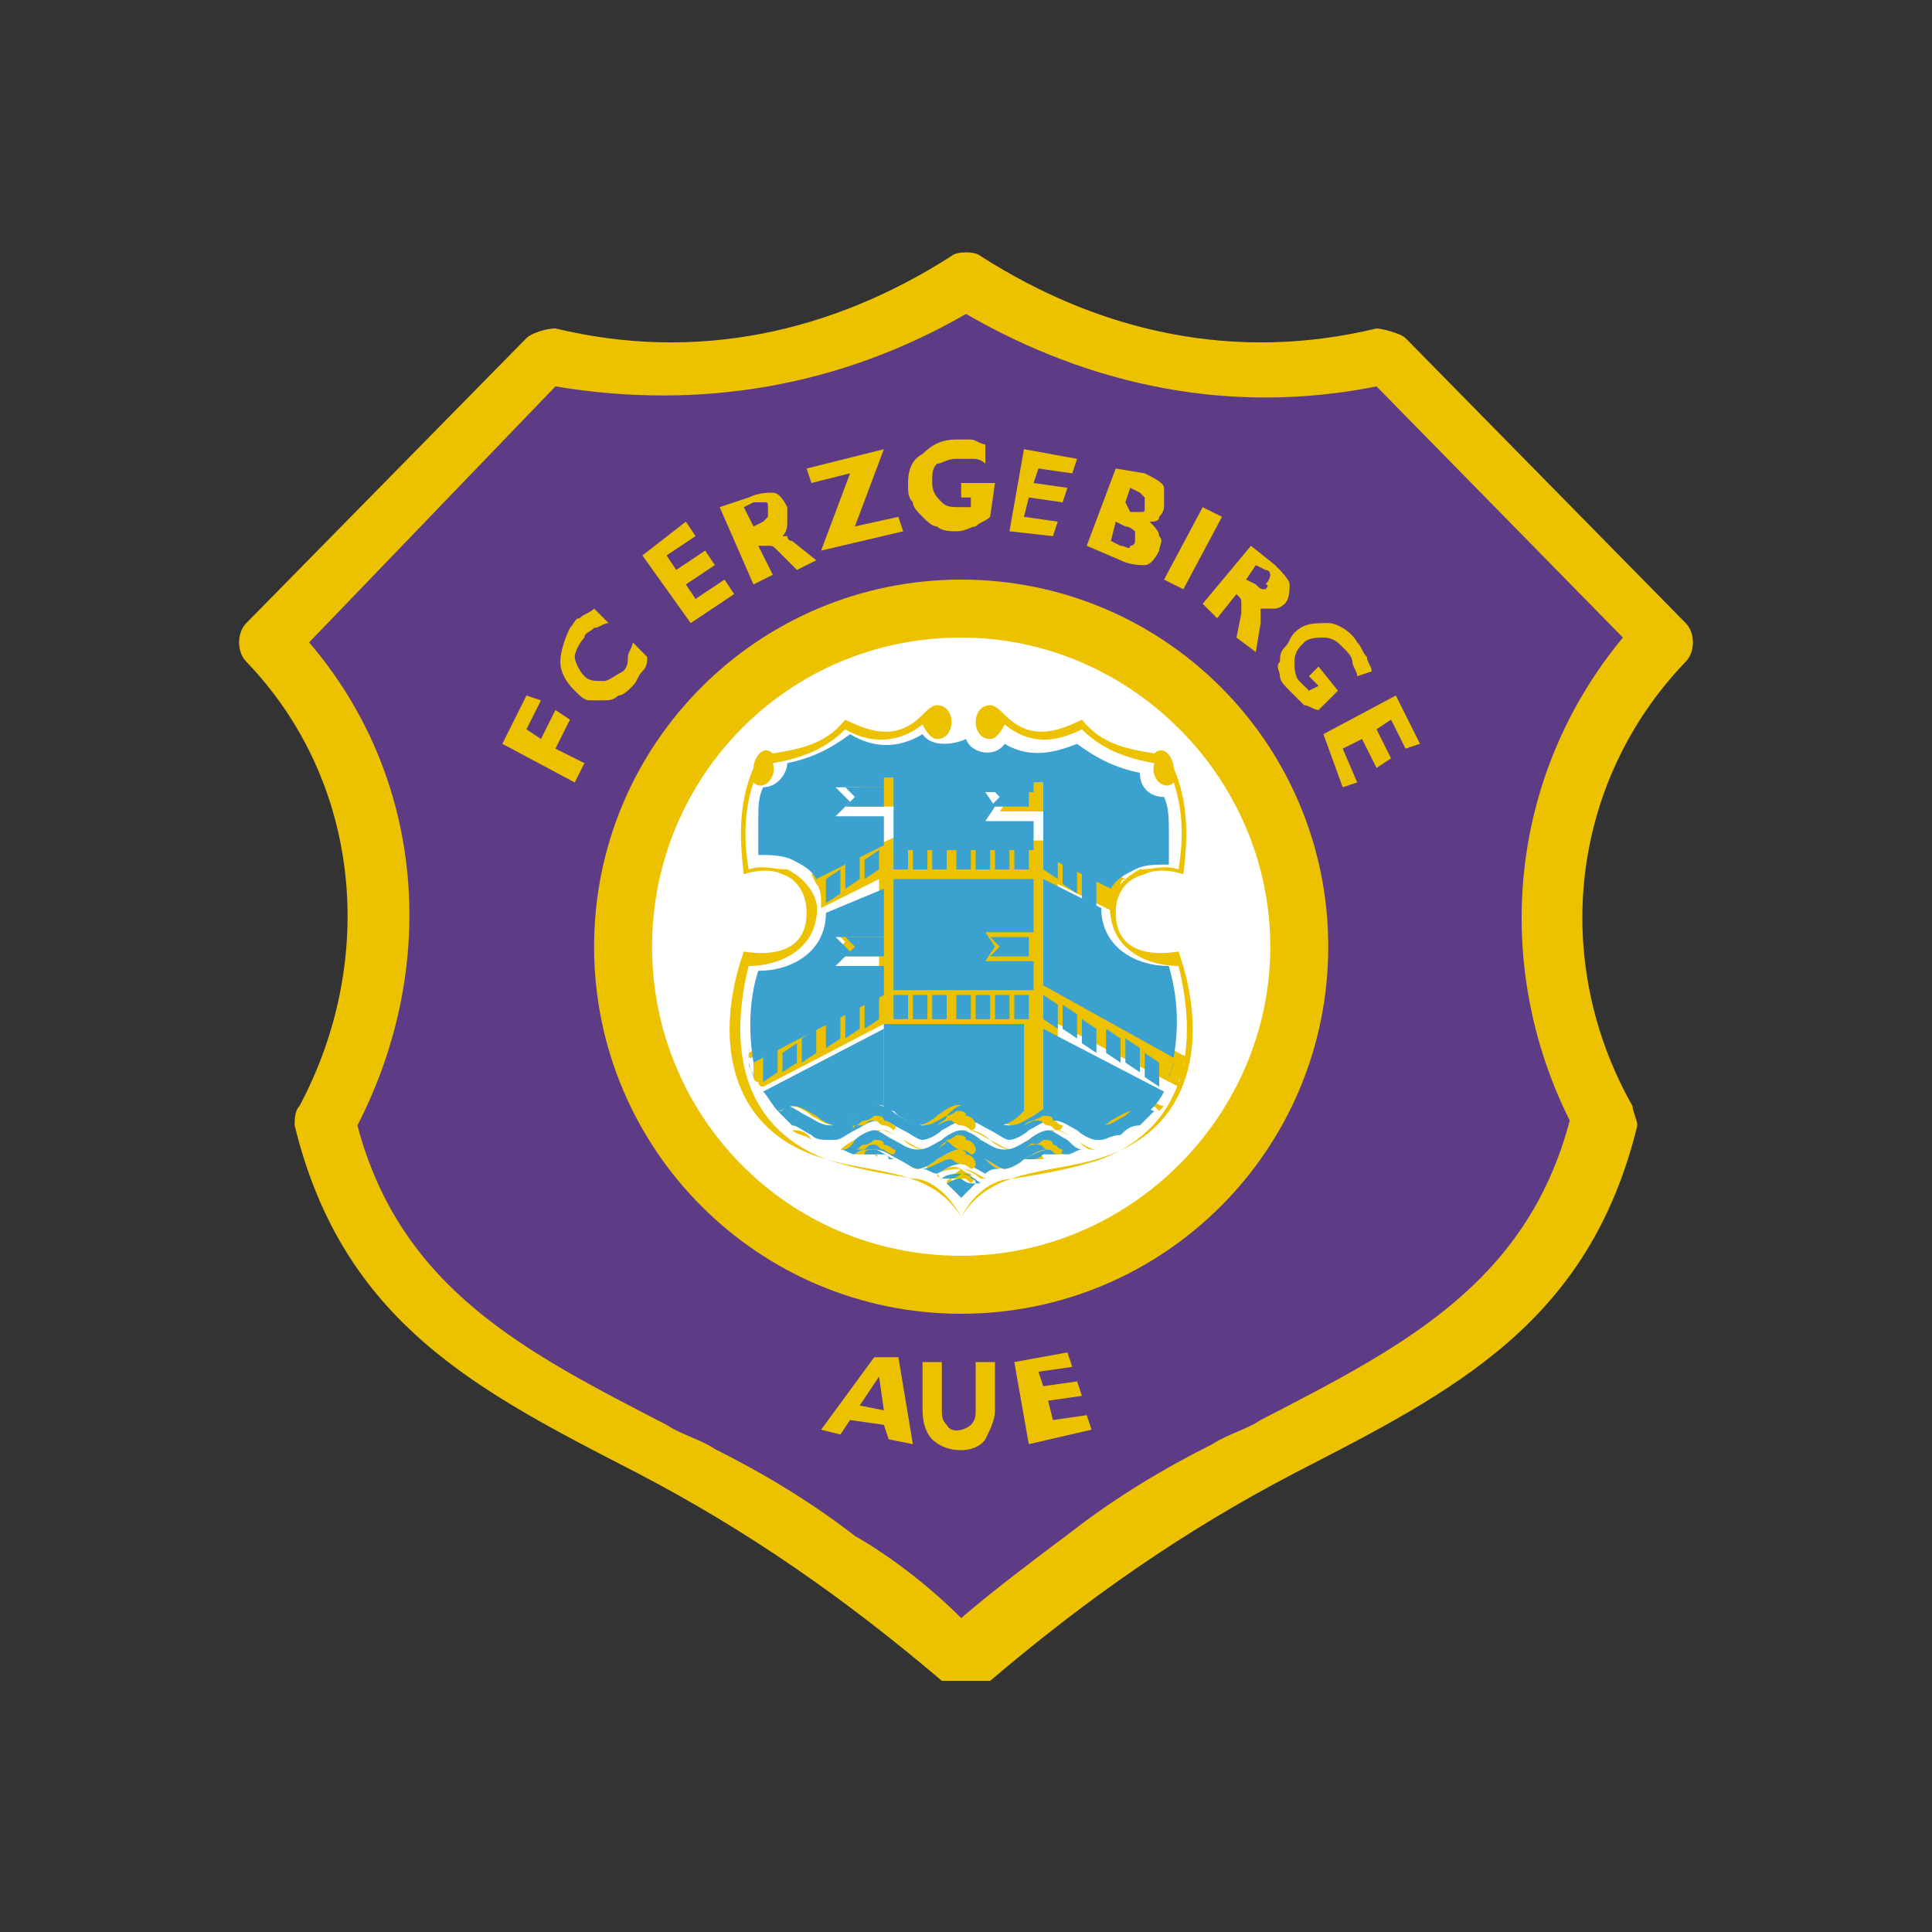 <svg baseProfile="tiny" xmlns="http://www.w3.org/2000/svg" width="40" height="40"><rect width="100%" height="100%" fill="#333333" stroke="none"/><path fill="#ECC200" d="M19.5 34.8c-2-1.7-4-3.1-6.3-4.3-3.3-1.7-6.1-3.1-7.1-7.2 0-.1 0-.3.1-.4 1.6-3 1.3-6.7-1.1-9.2-.2-.2-.2-.6 0-.8L10.9 7c.1-.1.4-.2.6-.2 2.9.7 5.7.1 8.2-1.5.1-.1.5-.1.6 0 2.5 1.6 5.3 2.2 8.2 1.5.1 0 .5.1.6.2l5.8 5.9c.2.2.2.6 0 .8-2.4 2.5-2.8 6.2-1.1 9.2 0 .1.1.3.1.4-1 4.1-3.8 5.5-7.1 7.2-2.3 1.2-4.3 2.6-6.3 4.3h-1z"/><path fill="#5D3B85" d="M19.9 33.5c.7-.6 1.5-1.2 2.3-1.8.9-.7 1.9-1.3 2.9-1.8.3-.2.7-.3 1-.5 2.9-1.5 5.5-2.8 6.4-6.2-1.6-3.2-1.3-7.1 1.1-10L28.5 8c-3 .6-5.9 0-8.5-1.5-2.6 1.5-5.5 2-8.5 1.5l-5.1 5.3c2.4 2.8 2.7 6.7 1 10 .9 3.4 3.5 4.7 6.4 6.2.3.2.7.3 1 .5 1 .5 2 1.1 2.9 1.8.7.4 1.5 1 2.2 1.7z"/><path fill="#ECC200" d="M19.9 27.2c4.2 0 7.6-3.4 7.6-7.6S24.1 12 19.9 12s-7.6 3.4-7.6 7.6c0 4.2 3.4 7.6 7.6 7.6z"/><path fill="#FFF" d="M19.9 26c3.5 0 6.4-2.9 6.4-6.4s-2.9-6.4-6.4-6.4c-3.6 0-6.4 2.9-6.4 6.4s2.8 6.4 6.4 6.4z"/><path fill-rule="evenodd" fill="#ECC200" d="M17.4 23.8s.1-.1.3-.2c.2-.1.3-.2.5-.2s.3.1.5.2c.1.1.3.2.4.2s.3-.1.4-.2c.2-.1.3-.2.5-.2s.3.1.5.2c.1.1.3.2.4.2s.3-.1.4-.2c.2-.1.3-.2.5-.2s.3.1.5.2c.1.1.3.2.4.2h-.1c-.1 0-.2-.1-.3-.2-.2-.1-.3-.2-.4-.2s-.3.1-.4.2c-.2.1-.3.2-.5.2s-.3-.1-.5-.2c-.1-.1-.3-.2-.4-.2s-.3.1-.4.2c-.2.1-.3.2-.5.2s-.3-.1-.5-.2-.3-.2-.4-.2-.3.1-.4.2c-.3.2-.4.2-.5.2zm-.6-.2c-.1-.1-.3-.1-.4-.2.1 0 .3 0 .4.2 0-.1 0-.1 0 0 0-.1 0-.1 0 0zm.9.3c.1-.1.2-.1.4-.1s.3.1.5.2.3.2.4.2.3-.1.4-.2c.2-.1.3-.2.5-.2s.3.1.5.2.3.2.4.2.3-.1.4-.2c.2-.1.3-.2.5-.2.1 0 .2.1.4.1h-.2c-.1-.1-.2-.1-.2-.1-.1 0-.3.1-.4.2h-.1c-.1 0-.2 0-.3.1-.1 0-.1 0-.2.1-.1 0-.2-.1-.3-.2-.1-.1-.3-.2-.4-.2s-.3.1-.4.2-.2.2-.3.2c-.1 0-.2-.1-.2-.1-.1 0-.2 0-.3-.1h-.1c-.2-.1-.3-.2-.4-.2s-.2 0-.2.1h-.4c.1 0 .1 0 0 0zm.4 0s-.1 0 0 0c-.1 0 0 0 0 0h.2-.2c.1.1.1 0 0 0zm1.3.4c0 .1.1.1 0 0 .2-.1.4-.1.5-.1s.3.1.4.2h.1c-.2-.1-.3-.2-.5-.2-.2-.1-.3 0-.5.1zm.3.1s-.1 0-.1.1l.1.1v-.2h.2c.1 0 .1 0 .2.1l.1-.1s-.1 0-.1-.1c-.1 0-.2-.1-.2-.1-.1.1-.2.1-.2.2zm1.7-.4h.3-.1c0-.1-.1-.1-.2 0zm2-.7c-.1.1-.2.2-.4.2.1-.1.3-.1.4-.2z"/><path fill="#ECC200" d="M16.8 18.1l.1.1-.1-.1.1.2c.1.1.1.3.1.4v.1l1.2-.6v1h-1l.3.3-.3.3h1v.6l-2.7 1.4v.1h.1v.4s0 .1.1.1c0 0 0 .1.1.1l2.5-1.3v1.6c-.2-.1-.4.1-.6.2s-.3.2-.4.2-.3-.1-.4-.2c-.2-.1-.3-.2-.5-.2-.1 0-.2 0-.3.1l.1.1c.1 0 .1-.1.2-.1s.3.1.4.2c.2.1.3.2.5.2s.3-.1.5-.2c.4-.3.5-.3.9 0 .1.1.3.2.5.2s.3-.1.5-.2c.4-.3.5-.3.8 0 .2.1.3.2.5.2s.3-.1.5-.2c.4-.3.5-.3.9 0 .2.1.3.2.5.2s.3-.1.5-.2.3-.2.4-.2.1 0 .2.1l.1-.1c-.1 0-.2-.1-.3-.1-.2 0-.3.1-.5.2-.1.1-.3.2-.4.2s-.3-.1-.4-.2c-.2-.1-.4-.3-.6-.2v-1.6l2.5 1.3v-.1s0-.1.1-.1V22h.1v-.1l-2.7-1.4v-2.2l1.2.6v-.1c0-.1 0-.3.1-.4v-.1s0-.1.1-.1l-1.4-.7V16h-.2v.2h-1l.2.3-.2.3h1v.6h-2.9v-1.5h-.2v.2h-1l.3.3-.3.3h1v.6l-1.8.8z"/><path fill="#3BA1CE" d="M21 18h.3v-.5H21v.5zm-.4 0h.3v-.5h-.3v.5zm-.4 0h.3v-.5h-.3v.5zm-.4 0h.3v-.5h-.3v.5zm-.5 0h.3v-.5h-.3v.5zm-.4 0h.3v-.5h-.3v.5zm-.4-.5v.5h.3v-.5h-.3zm2.5 3.6h.3v-.5H21v.5zm-.4 0h.3v-.5h-.3v.5zm-.4 0h.3v-.5h-.3v.5zm-.4 0h.3v-.5h-.3v.5zm-.5 0h.3v-.5h-.3v.5zm-.4 0h.3v-.5h-.3v.5zm-.4 0h.3v-.5h-.3v.5zm-1.4-2.9l.3-.2v.5l-.3.2v-.5zm.4-.3l.3-.2v.5l-.3.2v-.5zm.4-.1l.3-.2v.4l-.3.2v-.4zm-2.1 4.1l.3-.2v.5l-.3.2v-.5zm.4-.1l.3-.2v.4l-.3.2v-.4zm.4-.3l.3-.2v.5l-.3.2v-.5zm.5-.3l.3-.2v.5l-.3.2v-.5zm.4-.2l.3-.2v.5l-.3.2V21zm.4-.2l.3-.2v.5l-.3.2v-.5zm6.1 1.7l-.3-.2v-.5l.3.2v.5zm-.4-.3l-.3-.2v-.5l.3.2v.5zm-.4-.2l-.3-.2v-.5l.3.2v.5zm-.5-.2l-.3-.2v-.5l.3.2v.5zm-.4-.3l-.3-.2v-.5l.3.2v.5zm-.4-.2l-.3-.2v-.5l.3.2v.5zm.8-2.5l-.3-.2V18l.3.2v.6zm-.4-.3l-.3-.2v-.5l.3.2v.5zm-.4-.3l-.3-.2v-.5l.3.2v.5zm2.4 3.8c0 .1-.1.2-.1.3l.1-.3zm-8.8 0c0 .1.1.2.1.3l-.1-.3zm.3.6c.1.1.2.3.3.4.1 0 .2-.1.3-.1.2 0 .3.1.5.2.1.1.3.2.4.2s.3-.1.4-.2c.2-.1.4-.3.6-.2v-1.6l-2.5 1.3zm2.1 1.3h.3c.1 0 .2 0 .2.1h.1c-.2-.1-.3-.2-.4-.2-.1 0-.2 0-.2.1zm1.2.3c.1 0 .2.1.3.1.2-.1.3-.2.5-.2s.3.1.5.2c.1-.1.2-.1.3-.1-.1 0-.2-.1-.3-.2-.1-.1-.3-.2-.4-.2s-.3.1-.4.2c-.2.1-.4.2-.5.2zm2.1-.2h.2c.1 0 .2-.1.2-.1h.3c-.1-.1-.2-.1-.2-.1-.1 0-.3.1-.5.2.1 0 0 0 0 0zm-1.6.5l.3.3.3-.3h-.1c-.1 0-.2-.1-.2-.1-.1 0-.1 0-.3.1.1 0 .1 0 0 0z"/><path fill="#3BA1CE" d="M19.5 24.4h.2c.1 0 .2-.1.2-.1.1 0 .2 0 .2.1 0 0 .1 0 .1.1h.1c-.1-.1-.3-.2-.4-.2s-.3 0-.4.1zm4.8-2.5c.1-.6.1-1.2-.1-1.9-.7 0-1.4-.4-1.4-1.2l-1.2-.6v2.2l2.7 1.5zm-.5 1.1c.1-.1.2-.2.3-.4l-2.5-1.3V23c.2-.1.4.1.6.2s.3.2.4.2.3-.1.4-.2c.2-.1.3-.2.5-.2.1-.1.2-.1.3 0z"/><path fill="#3BA1CE" d="M16.1 23l.3.3c.1 0 .2.1.4.2.1.1.2.1.4.1h.1c.1 0 .2-.1.4-.2s.3-.2.5-.2.3.1.5.2.3.2.4.2.3-.1.4-.2c.2-.1.3-.2.5-.2s.3.1.5.2.3.2.4.2.3-.1.4-.2c.2-.1.3-.2.5-.2s.3.1.5.2c.1.1.3.2.4.2h.1c.1 0 .2-.1.4-.1.1-.1.2-.2.4-.2l.3-.3c-.1 0-.1-.1-.2-.1s-.3.1-.4.2c-.2.1-.3.2-.5.2s-.3-.1-.5-.2c-.4-.3-.5-.3-.9 0-.2.1-.3.2-.5.2s-.3-.1-.5-.2c-.4-.3-.5-.3-.8 0-.2.1-.3.2-.5.2s-.3-.1-.5-.2c-.4-.3-.5-.3-.9 0-.1.1-.3.2-.5.2s-.3-.1-.5-.2-.3-.2-.4-.2c-.1.1-.1.1-.2.1z"/><path fill="#3BA1CE" d="M17.4 23.8c.1 0 .2.1.3.1.1-.1.2-.1.4-.1s.3.1.5.2.3.2.4.2.3-.1.4-.2c.2-.1.3-.2.5-.2s.3.1.5.2.3.2.4.2.3-.1.4-.2c.2-.1.3-.2.5-.2.1 0 .2.1.4.1.1 0 .2-.1.3-.1-.1 0-.2-.1-.3-.2-.2-.1-.3-.2-.4-.2s-.3.1-.4.2c-.2.1-.3.2-.5.2s-.3-.1-.5-.2c-.1-.1-.3-.2-.4-.2s-.3.1-.4.2c-.2.1-.3.2-.5.2s-.3-.1-.5-.2-.3-.2-.4-.2-.3.1-.4.2c-.1.2-.2.2-.3.2zm3.9-4v-.4h-.8l.2.2-.2.2h.8zm0-3.5h-.8l.2.2-.2.2h.8v-.4zm-3 0h-.8l.2.2-.2.2h.8v-.4zm0 3.5v-.4h-.8l.2.2-.2.2h.8z"/><path fill="#3BA1CE" d="M17.1 18.9c0 .8-.7 1.2-1.4 1.2-.2.6-.2 1.3-.1 1.9l2.7-1.4V20h-1l.3-.3-.3-.3h1v-1l-1.2.5zm2-3.7c-.5.3-1 .3-1.5 0-.4.3-.8.5-1.3.6 0 .2-.2.5-.5.5-.1.2-.1.4-.1.7v.7c.2 0 .5 0 .7.1s.4.2.5.4l1.4-.7v-.6h-1l.3-.3-.3-.3h1v-.2h.2v1.5h2.9V17h-1l.2-.3-.2-.3h1v-.2h.2v1.5l1.4.7c.1-.2.3-.3.5-.4s.4-.1.7-.1v-.7c0-.2 0-.5-.1-.7-.3 0-.5-.2-.5-.5-.5-.1-.9-.3-1.3-.6-.5.2-1 .3-1.5 0-.2.3-.7.2-.8-.1-.2.1-.7.2-.9-.1z"/><path fill="#3BA1CE" d="M18.5 18.2v2.3h2.9v-.6h-1l.2-.3-.2-.3h1v-1.1h-2.9zm0 4.8l.1.1c.2.1.3.2.4.2s.3-.1.4-.2c.4-.3.5-.3.9 0 .2.1.3.2.4.2s.3-.1.4-.2l.1-.1v-1.8h-2.9V23h.2z"/><path fill="#ECC200" d="M11.9 16.2l-1.5-.8.5-1 .3.1-.3.6.3.2.3-.6.3.2-.3.6.6.3-.2.4zm1.5-2.6c0 .1 0 .2-.1.3s-.1.2-.2.3-.2.2-.3.2c-.1.1-.2.1-.3.1h-.3c-.1 0-.2-.1-.3-.2-.2-.2-.3-.4-.3-.6 0-.2.1-.5.2-.7.1-.1.1-.2.2-.2.1-.1.2-.1.3-.2l.3.3c-.1 0-.2.1-.3.1-.1.1-.2.1-.2.2-.1.1-.2.3-.2.4 0 .1.1.3.2.4.1.1.2.1.4.1.1 0 .2-.1.4-.2.1-.1.1-.2.1-.3s.1-.2.1-.3l.3.3zm.9-.7l-1-1.4.9-.7.2.3-.6.4.2.3.6-.4.2.3-.6.4.2.3.6-.4.2.3-.9.6z"/><path fill-rule="evenodd" fill="#ECC200" d="M14.9 10.5l.7 1.6.4-.2-.3-.6h.2c.1 0 .1 0 .2.1l.4.4.4-.2-.5-.4c-.1 0-.1-.1-.1-.1h-.1c.1-.1.1-.2.1-.3v-.3c-.1-.2-.2-.3-.3-.3-.1 0-.3 0-.5.1l-.6.2zm1 .2l-.1.1-.2.1-.2-.4.2-.1h.2c.1 0 .1 0 .1.1v.2z"/><path fill="#ECC200" d="M17 11.4l.6-1.6-.8.2-.1-.3 1.6-.4-.6 1.6.9-.2.1.3-1.7.4zm3.5-.7c-.1.1-.2.1-.3.2-.1 0-.2.1-.4.1-.1 0-.3 0-.4-.1-.1 0-.2-.1-.3-.2-.1-.1-.2-.2-.2-.3-.1-.1-.1-.2-.1-.4 0-.3.1-.5.3-.6.2-.2.4-.3.7-.3h.3c.1 0 .2.1.3.1v.4c-.1-.1-.2-.1-.3-.1h-.3c-.2 0-.3.1-.4.1-.1.1-.1.2-.1.4s.1.3.2.4c.1.1.2.1.4.1h.2v-.2h-.2V10h.7l-.1.7zm.4.3l.3-1.7 1.1.2-.1.3-.7-.1-.1.3.7.1-.1.3-.7-.1-.1.4.7.1-.1.3-.9-.1z"/><path fill-rule="evenodd" fill="#ECC200" d="M23.1 9.7l-.6 1.6.7.3c.2.1.4.1.5.1s.2-.1.3-.3c0-.1.1-.2 0-.3 0-.1-.1-.2-.2-.3.1 0 .2 0 .2-.1 0 0 .1-.1.1-.2v-.4c0-.1-.2-.2-.4-.3l-.6-.1zm.3.9h.2c.1 0 .1 0 .1-.1v-.2l-.1-.1-.2-.1-.1.3.1.2zm-.4.6l.2.1c.1 0 .2.1.2 0 .1 0 .1-.1.1-.1V11s-.1-.1-.2-.1l-.2-.1-.1.4z"/><path fill="#ECC200" d="M24.1 12l.8-1.5.4.2-.8 1.5-.4-.2z"/><path fill-rule="evenodd" fill="#ECC200" d="M24.9 12.5zm0 0l.3.3.4-.5c.1.1.1.1.1.2v.2l-.1.5.4.3.1-.6v-.3h.3c.1 0 .2-.1.2-.1.1-.1.1-.3.1-.4 0-.1-.2-.3-.3-.4l-.5-.4-1 1.2zm1.3-.3c-.1 0-.1 0-.2-.1l-.2-.1.2-.3.2.1c.1 0 .1.1.1.1s0 .1-.1.2c.1 0 0 .1 0 .1z"/><path fill="#ECC200" d="M27.3 14.7c-.1 0-.2-.1-.3-.1l-.3-.3c-.1-.1-.2-.2-.2-.3s-.1-.2 0-.3c0-.1 0-.2.1-.3s.1-.2.2-.3c.2-.2.4-.2.7-.2.2 0 .5.2.6.4.1.1.1.2.2.3 0 .1.1.2.1.3l-.3.1c0-.1-.1-.2-.1-.3s-.1-.2-.2-.3-.2-.2-.4-.2c-.1 0-.3 0-.4.1s-.2.2-.2.4c0 .1 0 .3.1.4l.1.1.1.1.2-.1-.2-.2.2-.2.4.5-.4.4zm.1.5l1.5-.8.5 1-.3.1-.3-.6-.3.2.3.6-.3.2-.3-.6-.4.2.3.7-.3.1-.4-1.1z"/><path fill-rule="evenodd" fill="#ECC200" d="M18.1 28.1L17 29.6l.4.1.2-.3.7.1.1.3.5.1-.3-1.8h-.5zm.2 1.1l-.5-.1.4-.6.1.7z"/><path fill="#ECC200" d="M21.3 29.9l-.3-1.7 1.1-.2.1.3-.7.1.1.3.7-.1.1.3-.7.1.1.4.7-.1.1.3-1.3.3zm-1.4-4.7c-.6-1-1.8-.9-2.8-1.2-2.1-.6-2.3-2.6-1.7-4.3.6.1 1.3 0 1.3-.8 0-.4-.2-.7-.5-.8-.2-.1-.5-.1-.8 0-.1-.8-.1-1.5.2-2.2 0-.2.2-.5.4-.3.6-.1 1.1-.2 1.5-.7.6.3 1.1.4 1.6-.1.1-.1.2-.2.3-.2.4 0 .4.7 0 .7-.1 0-.2-.1-.3-.3-.5.4-1.1.4-1.6.1-.4.4-.9.6-1.5.7.1.3-.2.6-.4.4-.2.6-.2 1.2-.1 1.8.3-.1.5 0 .8 0 .4.2.7.6.6 1-.1.7-.8 1-1.4 1-.4 1.6-.2 3.3 1.6 4 .6.2 1.2.3 1.8.4.4 0 .8.4 1 .8z"/><path fill="#ECC200" d="M19.9 25.2c.6-1 1.8-.9 2.8-1.2 2.1-.6 2.3-2.6 1.7-4.3-.6.1-1.3 0-1.3-.8 0-.4.2-.7.6-.8.2-.1.5-.1.8 0 .1-.8.1-1.5-.2-2.2 0-.2-.2-.5-.4-.3-.6-.1-1.1-.2-1.5-.7-.6.3-1.1.4-1.6-.1-.1-.1-.2-.2-.3-.2-.4 0-.4.7 0 .7.1 0 .2-.1.3-.3.5.4 1 .4 1.6.1.4.4.9.6 1.5.7-.1.3.2.6.4.4.2.6.2 1.2.1 1.8-.3-.1-.5 0-.8 0-.4.2-.7.6-.6 1 .1.7.8 1 1.4 1 .4 1.6.2 3.3-1.6 4-.6.2-1.2.3-1.8.4-.5 0-.9.4-1.1.8z"/><path fill="#ECC200" d="M19.4 24.1c.1-.1.2-.1.2-.2.1 0 .2-.1.2-.1.1 0 .2 0 .2.1.1 0 .2.1.2.2 0 0 0 .1-.1.1-.1-.1-.2-.1-.2-.1-.1 0-.2-.1-.2-.1-.1 0-.1 0-.3.1.2 0 .1 0 0 0 0 .1 0 .1 0 0zm-1.7-.3c.1 0 .1-.1.2-.1s.2-.1.2-.1c.1 0 .2 0 .2.1.1 0 .2.1.2.1.1 0 0 .1 0 .1-.1 0-.2-.1-.2-.1-.1 0-.1-.1-.2-.1s-.1 0-.2.1h-.2s-.1 0 0 0z"/><path fill="#ECC200" d="M19.4 23.8c.1-.1.2-.1.2-.2.1 0 .2-.1.2-.1.1 0 .2 0 .2.1.1 0 .2.1.2.2 0 0 0 .1-.1.1-.1-.1-.2-.1-.2-.1-.1 0-.2-.1-.2-.1-.1-.1-.1-.1-.3.1.2 0 .1 0 0 0zm1.8 0c.1-.1.2-.1.2-.1.1 0 .2-.1.2-.1.1 0 .2 0 .2.1.1 0 .1.1.2.1 0 0 0 .1-.1.1s-.1-.1-.2-.1-.1-.1-.2-.1-.1-.1-.3.1c.2 0 .2 0 0 0zm-1.9 6c-.1-.1-.2-.3-.2-.6v-1h.4v1c0 .1 0 .2.1.3.1.2.4.1.5 0s.1-.2.1-.3v-1h.4v1c0 .2-.1.4-.2.6-.2.3-.8.3-1.1 0zm-1.6-6.5c.1 0 .1-.1.2-.1s.2-.1.2-.1c.1 0 .2 0 .2.1.1 0 .2.1.2.1.1 0 0 .1 0 .1-.1-.1-.2-.1-.2-.1-.1 0-.1-.1-.2-.1s-.1 0-.2.1h-.2c0 .1-.1 0 0 0zm1.7 0c.1-.1.2-.1.2-.2.1 0 .2-.1.2-.1.1 0 .2 0 .2.1.1 0 .2.1.2.2 0 0 0 .1-.1.1-.1-.1-.2-.1-.2-.1-.1 0-.2-.1-.2-.1-.1 0-.1 0-.3.1.2 0 .1 0 0 0 0 .1 0 .1 0 0zm1.8 0c.1-.1.2-.1.2-.1l.2-.1c.1 0 .2 0 .2.1.1 0 .1.1.2.1 0 0 0 .1-.1.1s-.1-.1-.2-.1-.1-.1-.2-.1-.1 0-.3.1c.2 0 .2 0 0 0 0 .1 0 .1 0 0z"/></svg>